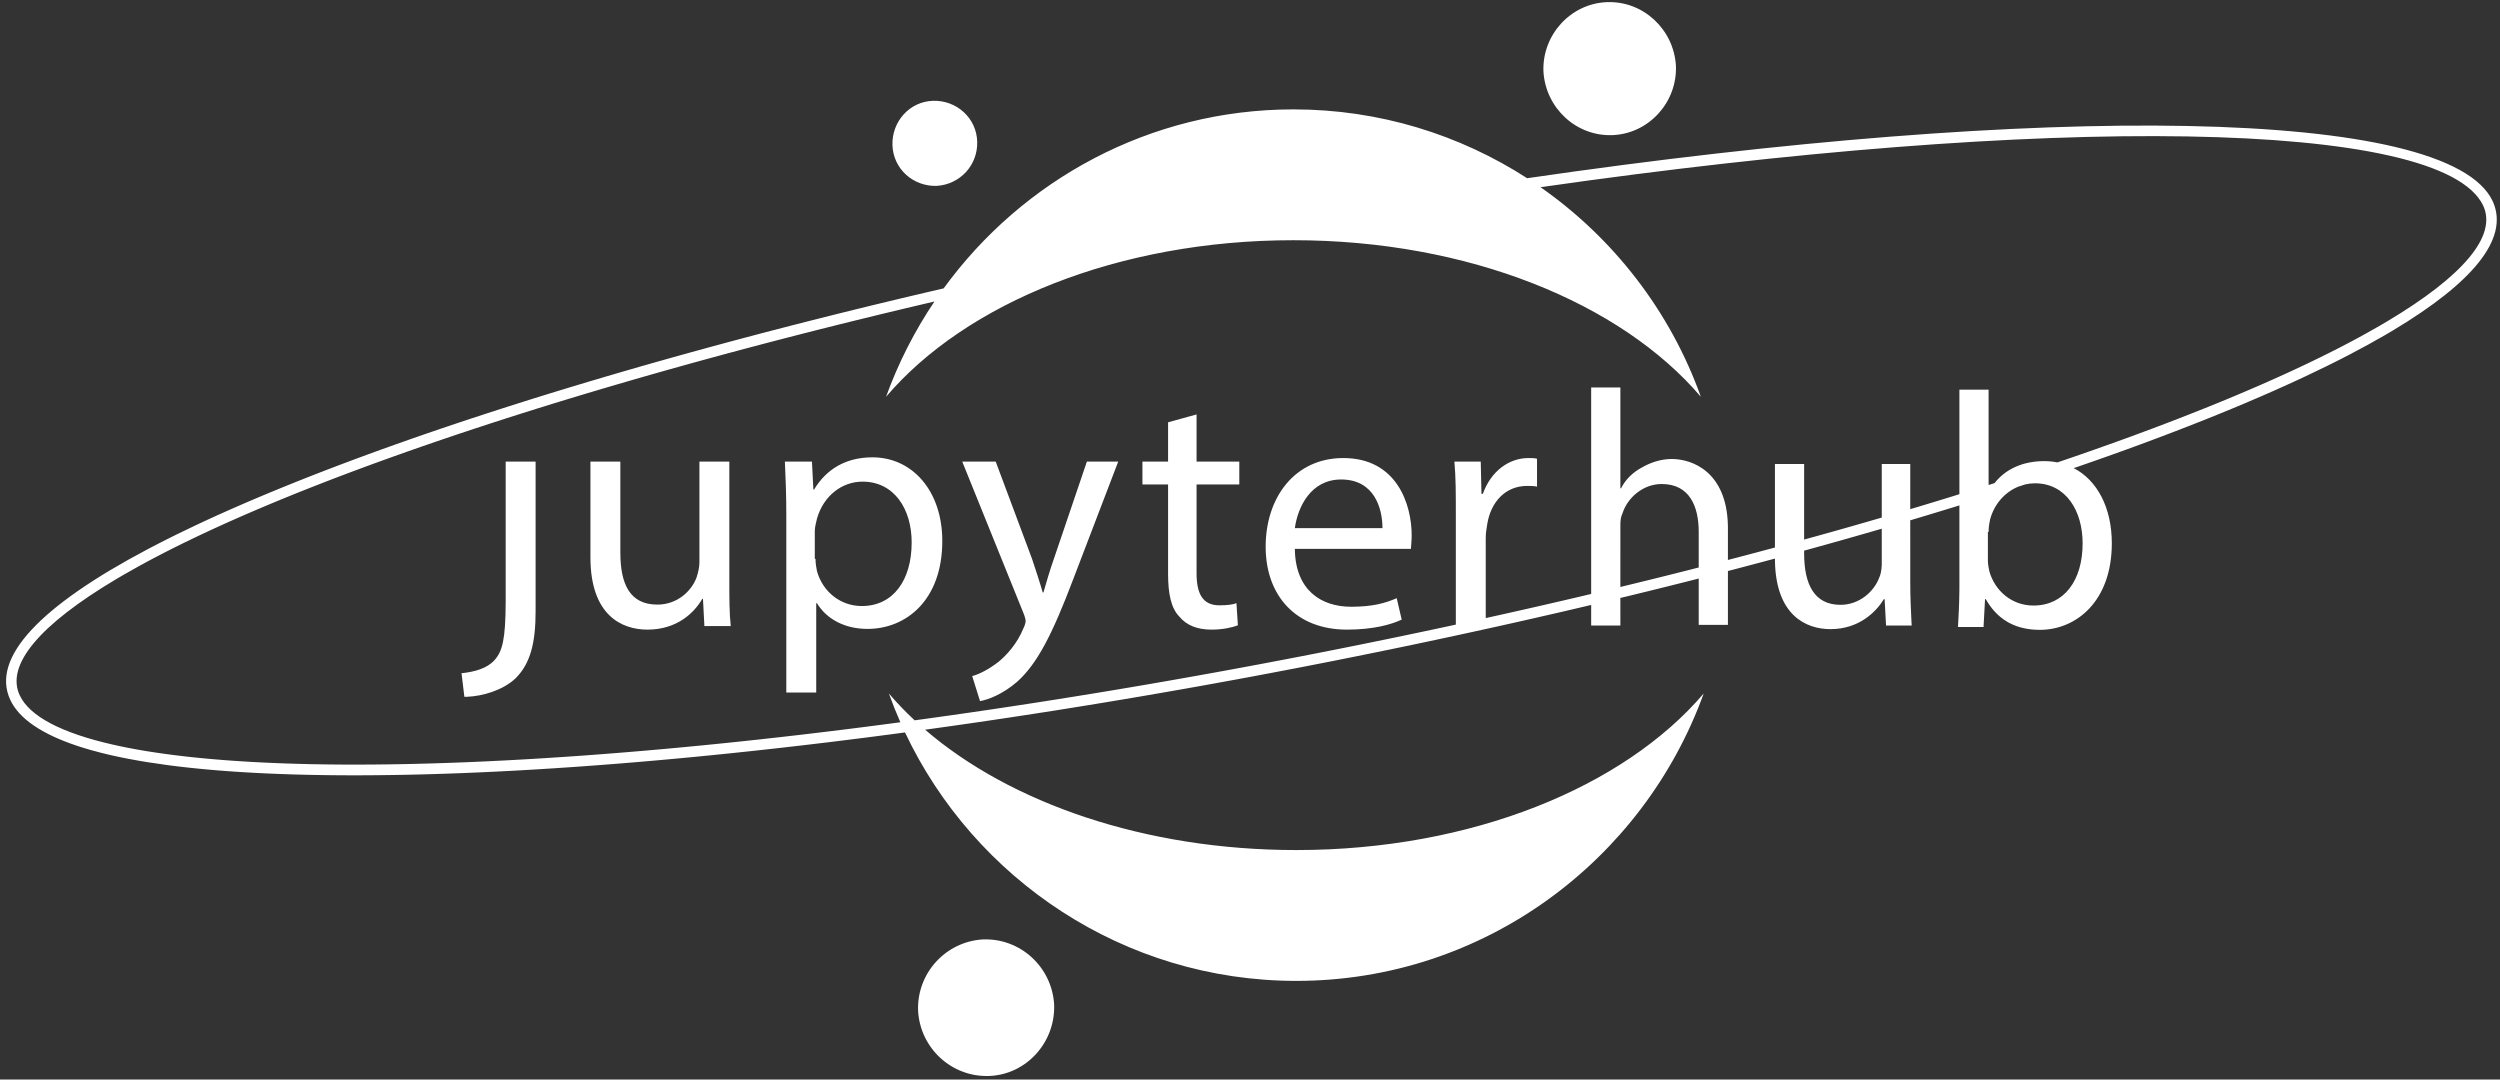 <svg xmlns="http://www.w3.org/2000/svg" width="220" height="95" viewBox="0 0 220 95">
  <rect x="0" y="0" width="220" height="95" fill="#333333" stroke="none"/>
  <path fill="#FFF" d="M92.764,88.394 C92.889,91.728 90.319,94.56 87.06,94.685 C83.738,94.811 80.98,92.232 80.792,88.96 C80.667,85.626 83.236,82.858 86.496,82.669 C89.818,82.543 92.575,85.123 92.764,88.394 Z M113.823,9.626 C121.388,9.626 128.451,11.852 134.389,15.683 C179.995,9.029 215.448,9.412 219.348,17.687 L219.348,17.687 L219.417,17.844 C220.749,21.046 217.606,24.871 210.59,29.07 L210.59,29.07 L209.888,29.485 C208.935,30.038 207.915,30.599 206.831,31.165 L206.831,31.165 L206.005,31.59 C205.866,31.661 205.725,31.732 205.584,31.804 L205.584,31.804 L204.722,32.232 C204.139,32.519 203.541,32.806 202.927,33.095 L202.927,33.095 L201.993,33.53 L201.036,33.966 L200.056,34.405 L199.052,34.845 C198.883,34.918 198.713,34.992 198.541,35.065 L198.541,35.065 L197.503,35.508 L196.441,35.952 L195.356,36.397 L194.249,36.845 C193.876,36.994 193.499,37.144 193.119,37.293 L193.119,37.293 L192.549,37.517 L191.394,37.964 L190.221,38.411 L189.029,38.858 L187.819,39.305 L186.591,39.751 L185.345,40.197 L184.081,40.642 L182.801,41.087 L182.488,41.194 C184.546,42.263 185.84,44.655 185.84,47.815 C185.84,52.911 182.707,55.427 179.51,55.427 C177.528,55.427 175.949,54.676 174.883,52.952 L174.746,52.722 L174.684,52.722 L174.558,55.05 L174.558,55.175 L172.302,55.175 C172.358,54.326 172.415,53.069 172.426,51.909 L172.427,51.526 L172.427,44.473 L171.966,44.617 C171.848,44.653 171.73,44.69 171.611,44.726 L171.256,44.835 L169.824,45.271 L168.378,45.706 L168.102,45.787 L168.103,51.149 C168.103,52.491 168.152,53.634 168.207,54.667 L168.228,55.05 L165.972,55.05 L165.846,52.722 L165.783,52.722 C165.094,53.854 163.59,55.364 161.083,55.364 C158.934,55.364 156.304,54.157 156.197,49.435 L156.194,49.154 L154.744,49.543 L153.165,49.96 C152.901,50.029 152.637,50.099 152.372,50.168 L152.372,50.168 L152.057,50.249 L152.057,54.987 L149.487,54.987 L149.487,50.91 L149.167,50.993 C149.033,51.027 148.898,51.061 148.764,51.095 L148.359,51.197 L146.735,51.605 L145.099,52.01 L143.453,52.413 L142.592,52.619 L142.593,55.05 L140.023,55.05 L140.023,53.235 L138.454,53.605 L136.768,53.997 L135.073,54.385 L133.369,54.771 L131.655,55.154 L129.933,55.533 L128.203,55.909 L126.465,56.282 L124.719,56.652 L122.965,57.018 L121.204,57.38 L119.436,57.739 L117.584,58.11 C117.262,58.174 116.941,58.237 116.619,58.301 L116.619,58.301 L114.692,58.677 C114.371,58.74 114.05,58.802 113.73,58.863 L113.73,58.863 L111.808,59.23 L109.891,59.59 C109.572,59.649 109.253,59.708 108.934,59.767 L108.934,59.767 L107.023,60.116 C106.705,60.174 106.387,60.232 106.07,60.289 L106.07,60.289 L104.167,60.628 L102.269,60.96 L100.377,61.286 L98.492,61.604 C98.178,61.657 97.865,61.709 97.552,61.761 L97.552,61.761 L95.676,62.069 L93.808,62.37 L93.808,62.37 L92.876,62.518 L91.019,62.808 L89.17,63.091 L87.33,63.367 L85.498,63.636 L83.675,63.897 L81.861,64.151 L81.409,64.214 C88.906,70.664 100.74,74.805 114.074,74.805 C129.493,74.805 142.906,69.268 149.926,61.026 C144.598,75.748 130.558,86.318 114.074,86.318 C98.9,86.318 85.743,77.361 79.641,64.454 L78.264,64.638 L76.481,64.87 L74.708,65.094 L72.947,65.312 L71.198,65.521 C70.907,65.556 70.617,65.59 70.327,65.623 L70.327,65.623 L68.596,65.822 C68.308,65.854 68.021,65.886 67.735,65.918 L67.735,65.918 L66.022,66.105 L64.322,66.285 L62.636,66.456 L60.963,66.62 L59.304,66.777 L57.66,66.925 L56.03,67.066 L54.415,67.199 L52.816,67.323 L51.233,67.44 C50.97,67.459 50.708,67.478 50.447,67.496 L50.447,67.496 L48.888,67.601 L47.346,67.698 L45.821,67.787 C45.568,67.801 45.316,67.815 45.065,67.829 L45.065,67.829 L43.566,67.905 L42.085,67.974 L40.622,68.035 L39.178,68.087 L37.753,68.131 C37.517,68.138 37.282,68.144 37.047,68.15 L37.047,68.15 L35.651,68.182 L34.275,68.205 C33.82,68.212 33.368,68.217 32.92,68.22 L32.92,68.22 L31.74,68.227 L30.58,68.227 C30.409,68.226 30.238,68.225 30.068,68.224 L30.068,68.224 L29.055,68.216 C28.887,68.214 28.72,68.212 28.554,68.209 L28.554,68.209 L27.565,68.193 C27.402,68.19 27.239,68.187 27.077,68.183 L27.077,68.183 L26.113,68.159 C25.953,68.155 25.795,68.15 25.637,68.145 L25.637,68.145 L24.697,68.113 L23.773,68.076 L22.867,68.034 C22.717,68.027 22.568,68.019 22.419,68.011 L22.419,68.011 L21.538,67.961 L20.673,67.906 L19.825,67.846 L18.994,67.78 L18.18,67.709 L17.383,67.633 L16.603,67.552 L15.841,67.466 C15.715,67.451 15.59,67.436 15.466,67.421 L15.466,67.421 L14.73,67.327 C14.124,67.246 13.536,67.16 12.966,67.069 L12.966,67.069 L12.292,66.957 C11.959,66.9 11.633,66.84 11.313,66.779 L11.313,66.779 L10.684,66.654 C10.58,66.633 10.478,66.611 10.376,66.589 L10.376,66.589 L9.773,66.456 C9.674,66.434 9.576,66.411 9.478,66.388 L9.478,66.388 L8.903,66.247 C8.337,66.104 7.798,65.953 7.288,65.794 L7.288,65.794 L6.786,65.633 C3.669,64.594 1.674,63.244 0.902,61.582 C-0.819,57.88 3.537,53.328 13.016,48.319 L13.016,48.319 L13.83,47.894 C14.105,47.752 14.384,47.61 14.667,47.468 L14.667,47.468 L15.529,47.039 C16.111,46.753 16.71,46.465 17.324,46.176 L17.324,46.176 L18.257,45.741 L19.214,45.305 L20.195,44.867 L21.199,44.427 C21.368,44.353 21.538,44.28 21.709,44.206 L21.709,44.206 L22.748,43.764 L23.81,43.32 L24.894,42.874 L26.002,42.427 C26.375,42.277 26.751,42.128 27.132,41.978 L27.132,41.978 L27.702,41.754 L28.857,41.307 L30.03,40.86 L31.222,40.413 L32.432,39.967 L33.66,39.521 L34.906,39.075 L36.169,38.629 L37.45,38.184 L38.747,37.74 L40.062,37.297 L41.392,36.854 L42.739,36.412 C43.191,36.265 43.645,36.118 44.102,35.971 L44.102,35.971 L45.481,35.531 L46.875,35.092 L48.285,34.654 C48.521,34.582 48.758,34.509 48.995,34.436 L48.995,34.436 L50.427,34 L51.873,33.566 L53.334,33.133 L54.809,32.701 L56.297,32.271 L57.8,31.843 L59.315,31.416 L60.844,30.991 L62.386,30.568 L63.94,30.147 L65.507,29.728 L67.085,29.311 L67.085,29.311 L67.879,29.104 L69.475,28.69 L71.083,28.279 C71.352,28.211 71.622,28.142 71.891,28.074 L71.891,28.074 L73.516,27.666 L75.151,27.261 L76.797,26.858 L79.286,26.259 C79.564,26.193 79.842,26.127 80.12,26.061 L80.12,26.061 L81.797,25.667 L83.04,25.378 C89.979,15.841 101.183,9.626 113.823,9.626 Z M218.521,18.097 C214.904,10.422 180.178,10.067 135.568,16.474 C142,20.972 146.988,27.404 149.675,34.917 C142.655,26.675 129.242,21.139 113.823,21.139 C98.405,21.139 84.991,26.675 77.972,34.917 C79.051,31.934 80.489,29.121 82.231,26.532 L81.169,26.781 L79.5,27.176 L77.842,27.574 L77.842,27.574 L77.016,27.774 L75.373,28.176 L73.741,28.58 L72.119,28.987 L70.509,29.396 L68.91,29.808 L67.322,30.222 L65.747,30.638 L64.183,31.056 L61.861,31.687 L60.329,32.11 L58.81,32.535 L57.304,32.961 L55.812,33.39 L54.333,33.82 L52.868,34.251 L51.418,34.684 L49.982,35.118 L48.56,35.553 L47.154,35.99 L45.763,36.428 L44.388,36.867 L43.028,37.307 L41.684,37.748 L40.356,38.189 L39.045,38.632 L37.751,39.075 C37.537,39.149 37.323,39.223 37.11,39.296 L37.11,39.296 L35.842,39.74 L34.59,40.185 L33.356,40.63 L32.141,41.075 L30.943,41.521 L29.763,41.966 L28.603,42.412 L27.461,42.858 L26.367,43.292 C26.187,43.364 26.007,43.436 25.829,43.509 L25.829,43.509 L24.768,43.941 C24.593,44.012 24.419,44.084 24.246,44.156 L24.246,44.156 L23.219,44.586 C23.049,44.657 22.881,44.729 22.713,44.8 L22.713,44.8 L21.719,45.227 C21.555,45.298 21.392,45.369 21.23,45.44 L21.23,45.44 L20.269,45.865 C20.111,45.935 19.954,46.006 19.797,46.076 L19.797,46.076 L18.87,46.498 C18.718,46.568 18.566,46.638 18.415,46.708 L18.415,46.708 L17.522,47.126 L17.522,47.126 L17.085,47.335 L16.226,47.75 L15.39,48.163 L14.578,48.574 C14.444,48.642 14.312,48.71 14.18,48.778 L14.18,48.778 L13.403,49.185 C13.275,49.252 13.148,49.32 13.023,49.387 L13.023,49.387 L12.28,49.79 C11.793,50.058 11.322,50.324 10.866,50.588 L10.866,50.588 L10.195,50.982 C3.49,54.978 0.492,58.512 1.731,61.176 C2.595,63.037 5.421,64.506 9.977,65.537 L9.977,65.537 L10.556,65.664 L11.152,65.786 L11.766,65.903 L12.398,66.016 C12.612,66.052 12.829,66.089 13.048,66.124 L13.048,66.124 L13.715,66.227 C13.94,66.261 14.169,66.294 14.4,66.326 L14.4,66.326 L15.101,66.42 L15.821,66.509 L16.557,66.594 L17.31,66.674 L18.08,66.749 L18.867,66.819 L19.671,66.884 L20.491,66.945 L21.328,67 L22.181,67.051 L23.05,67.097 C23.197,67.104 23.344,67.111 23.491,67.118 L23.491,67.118 L24.385,67.156 L25.295,67.19 L26.221,67.218 L27.162,67.242 C27.321,67.245 27.48,67.248 27.639,67.251 L27.639,67.251 L28.604,67.267 C28.767,67.27 28.93,67.272 29.093,67.273 L29.093,67.273 L30.082,67.282 L30.582,67.284 L31.738,67.284 L32.914,67.278 C33.361,67.274 33.811,67.269 34.266,67.263 L34.266,67.263 L35.638,67.24 C35.868,67.235 36.099,67.23 36.332,67.225 L36.332,67.225 L37.734,67.189 L39.155,67.145 C39.393,67.137 39.633,67.129 39.873,67.12 L39.873,67.12 L41.323,67.064 L42.791,66.999 L44.277,66.926 L44.277,66.926 L45.027,66.887 L46.54,66.802 L48.07,66.709 L49.617,66.608 L51.181,66.5 L52.761,66.383 L54.356,66.258 L55.967,66.125 L55.967,66.125 L56.779,66.056 L58.412,65.912 L60.06,65.76 L61.723,65.6 C62.001,65.573 62.28,65.545 62.559,65.517 L62.559,65.517 L64.242,65.346 C64.524,65.316 64.806,65.287 65.089,65.257 L65.089,65.257 L66.792,65.074 L68.508,64.884 L70.236,64.686 L70.236,64.686 L71.104,64.584 L72.851,64.374 L74.608,64.158 L76.377,63.933 L78.157,63.702 L79.232,63.558 C78.866,62.729 78.529,61.885 78.222,61.026 C78.916,61.841 79.673,62.63 80.488,63.389 L81.748,63.216 L83.558,62.962 L85.378,62.701 L87.206,62.433 L89.044,62.157 L90.89,61.875 L92.743,61.585 L94.605,61.288 L96.474,60.984 C96.786,60.933 97.098,60.881 97.411,60.83 L97.411,60.83 L99.29,60.515 L101.175,60.194 L103.066,59.865 L104.964,59.53 L106.866,59.188 L108.774,58.839 L110.686,58.483 L112.602,58.12 L114.523,57.751 L116.447,57.375 L118.374,56.992 L120.142,56.636 L121.904,56.276 L123.658,55.912 L125.405,55.545 L127.145,55.174 L128.113,54.965 L128.113,45.152 C128.113,43.453 128.113,42.006 127.987,40.622 L130.306,40.622 L130.369,43.453 L130.494,43.453 C131.184,41.503 132.751,40.308 134.506,40.308 C134.819,40.308 135.007,40.308 135.258,40.37 L135.258,42.824 C135.007,42.761 134.694,42.761 134.38,42.761 C132.5,42.761 131.184,44.145 130.871,46.159 C130.808,46.536 130.745,46.914 130.745,47.354 L130.745,54.39 L132.314,54.043 L134.019,53.659 L135.716,53.273 L137.404,52.883 L139.082,52.491 L140.023,52.267 L140.023,34.099 L142.593,34.099 L142.593,42.97 L142.655,42.97 C143.031,42.215 143.658,41.586 144.473,41.146 C145.225,40.705 146.165,40.391 147.105,40.391 C148.947,40.391 151.932,41.538 152.053,46.198 L152.057,46.493 L152.057,49.276 L152.928,49.05 L154.504,48.633 L156.067,48.215 L156.194,48.18 L156.194,40.831 L158.764,40.831 L158.763,47.481 L159.922,47.161 L161.441,46.737 L162.947,46.31 L164.439,45.882 L165.595,45.545 L165.595,40.831 L168.103,40.831 L168.102,44.805 L168.833,44.588 L170.269,44.153 L171.69,43.718 L172.427,43.488 L172.427,34.288 L174.997,34.288 L174.997,42.68 L175.522,42.513 C176.471,41.3 177.977,40.579 179.886,40.579 C180.289,40.579 180.677,40.618 181.05,40.692 L181.205,40.64 L182.5,40.197 L182.5,40.197 L183.14,39.975 L184.409,39.531 L185.661,39.086 L186.894,38.642 L188.11,38.196 L189.308,37.751 L190.487,37.305 L191.648,36.859 L192.79,36.413 L193.883,35.979 C194.064,35.907 194.243,35.835 194.422,35.763 L194.422,35.763 L195.483,35.331 C195.657,35.259 195.831,35.187 196.005,35.115 L196.005,35.115 L197.032,34.686 C197.202,34.614 197.37,34.543 197.538,34.471 L197.538,34.471 L198.532,34.044 C198.696,33.973 198.859,33.902 199.021,33.831 L199.021,33.831 L199.981,33.407 C200.14,33.336 200.297,33.266 200.453,33.195 L200.453,33.195 L201.38,32.774 C201.533,32.704 201.685,32.634 201.835,32.564 L201.835,32.564 L202.728,32.145 C202.875,32.076 203.021,32.006 203.166,31.937 L203.166,31.937 L204.025,31.521 L204.86,31.108 L205.673,30.698 C205.806,30.63 205.939,30.562 206.07,30.494 L206.07,30.494 L206.848,30.087 C206.976,30.019 207.102,29.952 207.228,29.884 L207.228,29.884 L207.97,29.481 C208.458,29.214 208.929,28.948 209.385,28.684 L209.385,28.684 L210.056,28.289 C216.761,24.293 219.759,20.76 218.521,18.097 Z M87.623,40.622 L90.819,49.178 C91.133,50.122 91.509,51.255 91.759,52.135 L91.822,52.135 C92.073,51.255 92.386,50.185 92.762,49.116 L95.645,40.622 L98.403,40.622 L94.455,50.94 C92.574,55.91 91.258,58.427 89.503,60 C88.187,61.132 86.933,61.572 86.244,61.698 L85.554,59.496 C86.244,59.308 87.059,58.867 87.873,58.238 C88.563,57.672 89.503,56.665 90.067,55.281 C90.192,55.029 90.255,54.778 90.255,54.652 C90.255,54.526 90.192,54.274 90.067,53.96 L84.677,40.622 L87.623,40.622 Z M47.133,40.622 L47.133,53.771 C47.133,56.539 46.694,58.364 45.378,59.685 C44.257,60.751 42.47,61.259 41.114,61.316 L40.865,61.321 L40.614,59.245 C41.805,59.119 42.871,58.804 43.497,58.112 C44.225,57.321 44.483,56.235 44.499,53.029 L44.5,52.702 L44.5,40.622 L47.133,40.622 Z M76.779,40.245 C80.289,40.245 82.922,43.202 82.922,47.606 C82.922,52.827 79.725,55.344 76.341,55.344 C74.398,55.344 72.768,54.526 71.89,53.079 L71.828,53.079 L71.828,60.943 L69.195,60.943 L69.195,45.341 C69.195,43.516 69.133,42.006 69.07,40.622 L71.452,40.622 L71.577,43.076 L71.64,43.076 C72.705,41.314 74.398,40.245 76.779,40.245 Z M105.298,36.47 L105.298,40.622 L109.059,40.622 L109.059,42.635 L105.298,42.635 L105.298,50.437 C105.298,52.198 105.799,53.268 107.304,53.268 C107.993,53.268 108.494,53.205 108.808,53.079 L108.933,55.029 C108.432,55.218 107.617,55.407 106.614,55.407 C105.361,55.407 104.42,55.029 103.794,54.274 C103.041,53.519 102.791,52.198 102.791,50.5 L102.791,42.635 L100.534,42.635 L100.534,40.622 L102.791,40.622 L102.791,37.162 L105.298,36.47 Z M54.591,40.622 L54.591,48.612 C54.591,51.38 55.406,53.205 57.851,53.205 C59.606,53.205 60.859,52.01 61.298,50.814 C61.423,50.437 61.549,49.933 61.549,49.493 L61.549,40.622 L64.181,40.622 L64.181,51.129 C64.181,52.639 64.181,53.96 64.306,55.092 L61.987,55.092 L61.862,52.702 L61.799,52.702 C61.11,53.897 59.606,55.407 56.973,55.407 C54.717,55.407 51.959,54.149 51.959,49.053 L51.959,40.622 L54.591,40.622 Z M118.21,40.308 C122.973,40.308 124.227,44.46 124.227,47.102 C124.227,47.668 124.164,48.046 124.164,48.298 L113.947,48.298 L113.947,48.361 C114.01,51.947 116.267,53.394 118.899,53.394 C120.779,53.394 121.908,53.079 122.91,52.639 L123.349,54.526 C122.409,54.967 120.842,55.407 118.523,55.407 C114.073,55.407 111.378,52.45 111.378,48.109 C111.378,43.768 113.947,40.308 118.21,40.308 Z M75.902,42.384 C74.084,42.384 72.455,43.642 71.89,45.655 C71.828,45.97 71.702,46.347 71.702,46.725 L71.702,49.178 L71.765,49.178 C71.765,49.556 71.828,49.933 71.89,50.248 C72.392,52.072 73.959,53.331 75.839,53.331 C78.597,53.331 80.227,51.066 80.227,47.731 C80.227,44.837 78.722,42.384 75.902,42.384 Z M179.071,42.53 C178.777,42.53 178.485,42.565 178.2,42.633 L177.582,42.836 C176.432,43.321 175.478,44.356 175.123,45.738 C175.07,46.001 175.018,46.263 175.002,46.598 L174.997,46.808 L174.934,46.808 L174.934,49.325 C174.934,49.639 174.997,49.954 175.06,50.268 C175.561,52.03 177.066,53.288 178.946,53.288 C181.641,53.288 183.271,51.086 183.271,47.815 C183.271,44.983 181.829,42.53 179.071,42.53 Z M165.595,46.525 L165.442,46.57 L163.953,47 L162.451,47.429 L160.935,47.855 L159.407,48.28 L158.763,48.456 L158.764,48.695 C158.764,51.401 159.641,53.225 161.96,53.225 C163.652,53.225 164.906,52.03 165.345,50.897 C165.506,50.574 165.575,50.158 165.591,49.768 L165.595,49.576 L165.595,46.525 Z M146.228,42.593 C144.598,42.593 143.219,43.788 142.781,45.172 C142.619,45.496 142.596,45.819 142.593,46.222 L142.593,46.43 L142.592,51.653 C142.806,51.601 143.02,51.55 143.234,51.498 L143.234,51.498 L144.877,51.096 L146.51,50.691 L148.131,50.284 L149.487,49.939 L149.487,46.808 C149.487,44.543 148.672,42.593 146.228,42.593 Z M118.022,42.195 C115.326,42.195 114.198,44.649 113.947,46.473 L121.657,46.473 C121.657,44.774 120.967,42.195 118.022,42.195 Z M85.994,12.457 C86.057,14.533 84.49,16.232 82.422,16.358 C80.353,16.421 78.598,14.848 78.536,12.772 C78.473,10.695 80.04,8.934 82.108,8.871 C84.177,8.808 85.932,10.381 85.994,12.457 Z M147.481,5.788 C147.607,8.997 145.1,11.765 141.903,11.891 C138.707,12.017 136.011,9.5 135.823,6.291 C135.698,3.083 138.205,0.315 141.402,0.189 C144.598,0.063 147.293,2.579 147.481,5.788 Z"/>
</svg>
